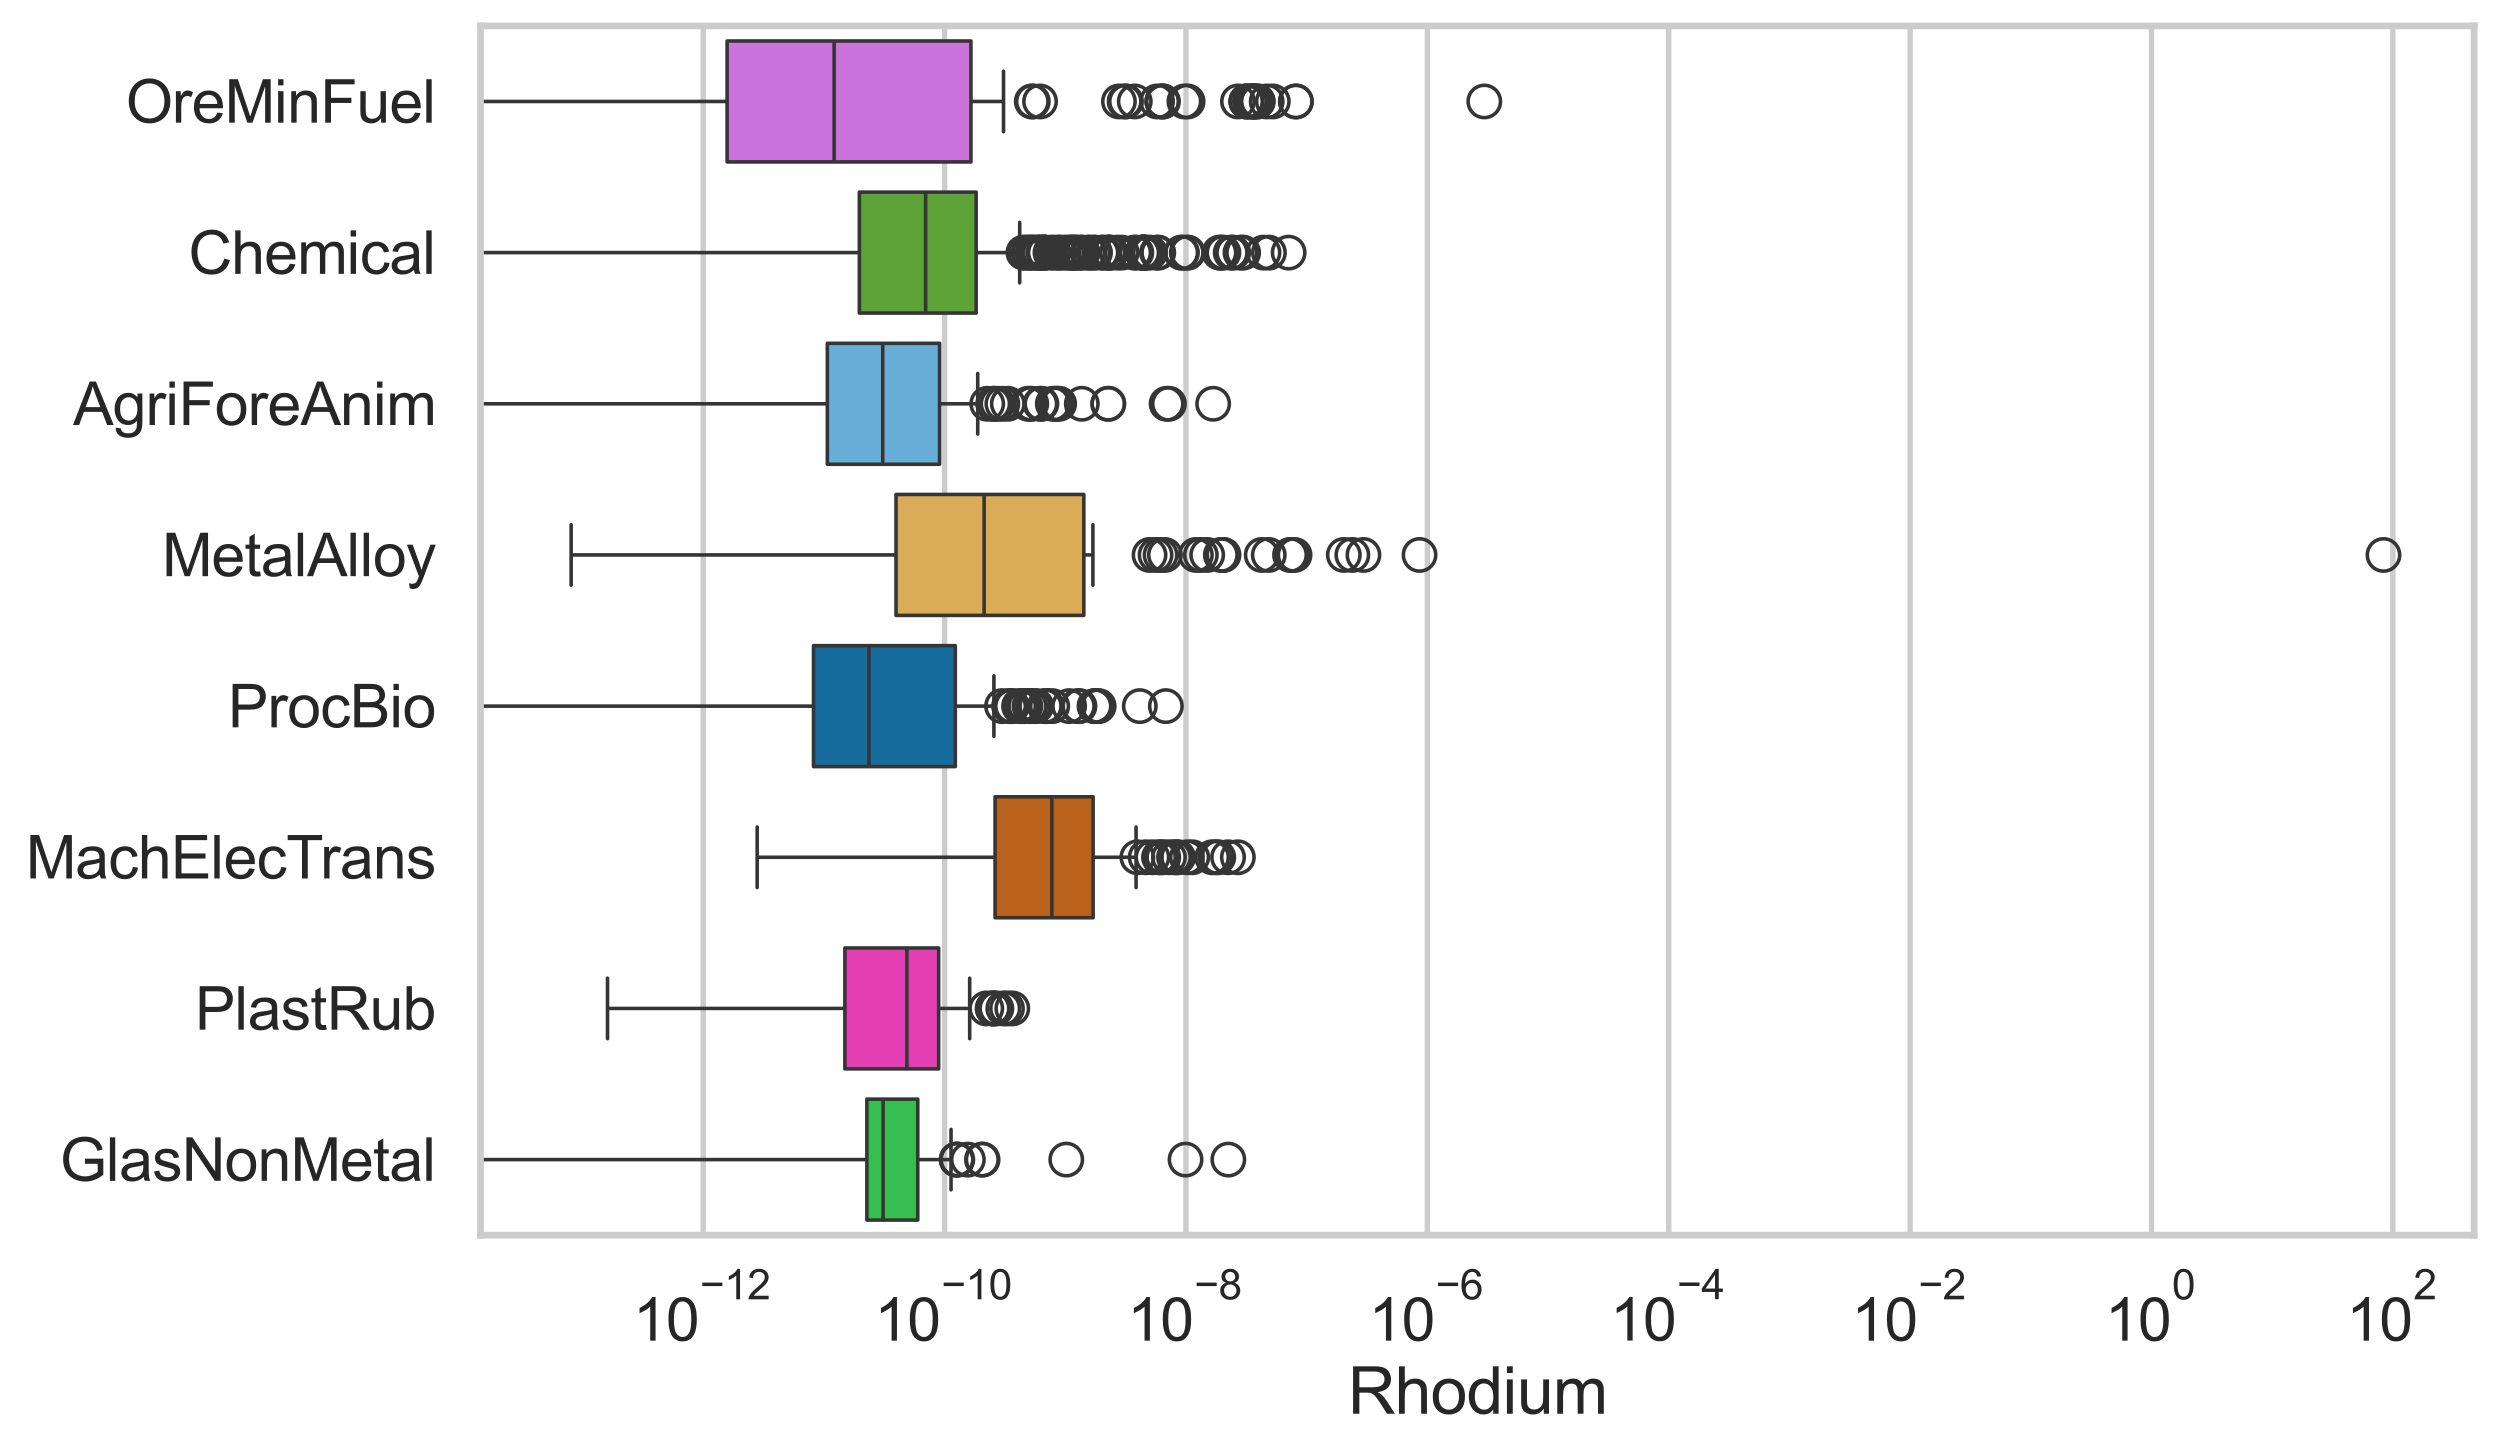 <?xml version="1.0" encoding="utf-8" standalone="no"?>
<!DOCTYPE svg PUBLIC "-//W3C//DTD SVG 1.1//EN"
  "http://www.w3.org/Graphics/SVG/1.1/DTD/svg11.dtd">
<svg xmlns:xlink="http://www.w3.org/1999/xlink" width="695.577pt" height="404.121pt" viewBox="0 0 695.577 404.121" xmlns="http://www.w3.org/2000/svg" version="1.1">
 <defs>
  <style type="text/css">*{stroke-linejoin: round; stroke-linecap: butt}</style>
 </defs>
 <g id="figure_1">
  <g id="patch_1">
   <path d="M 0 404.121 
L 695.577 404.121 
L 695.577 0 
L 0 0 
z
" style="fill: #ffffff"/>
  </g>
  <g id="axes_1">
   <g id="patch_2">
    <path d="M 133.697 343.665 
L 688.377 343.665 
L 688.377 7.2 
L 133.697 7.2 
z
" style="fill: #ffffff"/>
   </g>
   <g id="matplotlib.axis_1">
    <g id="xtick_1">
     <g id="line2d_1">
      <path d="M 195.654 343.665 
L 195.654 7.2 
" clip-path="url(#p6d99dbeecf)" style="fill: none; stroke: #cccccc; stroke-width: 1.5; stroke-linecap: round"/>
     </g>
     <g id="text_1">
      <!-- $\mathdefault{10^{-12}}$ -->
      <g style="fill: #262626" transform="translate(176.102 373.18) scale(0.165 -0.165)">
       <defs>
        <path id="ArialMT-31" d="M 2384 0 
L 1822 0 
L 1822 3584 
Q 1619 3391 1289 3197 
Q 959 3003 697 2906 
L 697 3450 
Q 1169 3672 1522 3987 
Q 1875 4303 2022 4600 
L 2384 4600 
L 2384 0 
z
" transform="scale(0.016)"/>
        <path id="ArialMT-30" d="M 266 2259 
Q 266 3072 433 3567 
Q 600 4063 929 4331 
Q 1259 4600 1759 4600 
Q 2128 4600 2406 4451 
Q 2684 4303 2865 4023 
Q 3047 3744 3150 3342 
Q 3253 2941 3253 2259 
Q 3253 1453 3087 958 
Q 2922 463 2592 192 
Q 2263 -78 1759 -78 
Q 1097 -78 719 397 
Q 266 969 266 2259 
z
M 844 2259 
Q 844 1131 1108 757 
Q 1372 384 1759 384 
Q 2147 384 2411 759 
Q 2675 1134 2675 2259 
Q 2675 3391 2411 3762 
Q 2147 4134 1753 4134 
Q 1366 4134 1134 3806 
Q 844 3388 844 2259 
z
" transform="scale(0.016)"/>
        <path id="ArialMT-2212" d="M 3381 1997 
L 356 1997 
L 356 2522 
L 3381 2522 
L 3381 1997 
z
" transform="scale(0.016)"/>
        <path id="ArialMT-32" d="M 3222 541 
L 3222 0 
L 194 0 
Q 188 203 259 391 
Q 375 700 629 1000 
Q 884 1300 1366 1694 
Q 2113 2306 2375 2664 
Q 2638 3022 2638 3341 
Q 2638 3675 2398 3904 
Q 2159 4134 1775 4134 
Q 1369 4134 1125 3890 
Q 881 3647 878 3216 
L 300 3275 
Q 359 3922 746 4261 
Q 1134 4600 1788 4600 
Q 2447 4600 2831 4234 
Q 3216 3869 3216 3328 
Q 3216 3053 3103 2787 
Q 2991 2522 2730 2228 
Q 2469 1934 1863 1422 
Q 1356 997 1212 845 
Q 1069 694 975 541 
L 3222 541 
z
" transform="scale(0.016)"/>
       </defs>
       <use xlink:href="#ArialMT-31" transform="translate(0 0.994)"/>
       <use xlink:href="#ArialMT-30" transform="translate(55.615 0.994)"/>
       <use xlink:href="#ArialMT-2212" transform="translate(112.973 70.688) scale(0.7)"/>
       <use xlink:href="#ArialMT-31" transform="translate(153.852 70.688) scale(0.7)"/>
       <use xlink:href="#ArialMT-32" transform="translate(192.782 70.688) scale(0.7)"/>
      </g>
     </g>
    </g>
    <g id="xtick_2">
     <g id="line2d_2">
      <path d="M 262.815 343.665 
L 262.815 7.2 
" clip-path="url(#p6d99dbeecf)" style="fill: none; stroke: #cccccc; stroke-width: 1.5; stroke-linecap: round"/>
     </g>
     <g id="text_2">
      <!-- $\mathdefault{10^{-10}}$ -->
      <g style="fill: #262626" transform="translate(243.262 373.18) scale(0.165 -0.165)">
       <use xlink:href="#ArialMT-31" transform="translate(0 0.994)"/>
       <use xlink:href="#ArialMT-30" transform="translate(55.615 0.994)"/>
       <use xlink:href="#ArialMT-2212" transform="translate(112.973 70.688) scale(0.7)"/>
       <use xlink:href="#ArialMT-31" transform="translate(153.852 70.688) scale(0.7)"/>
       <use xlink:href="#ArialMT-30" transform="translate(192.782 70.688) scale(0.7)"/>
      </g>
     </g>
    </g>
    <g id="xtick_3">
     <g id="line2d_3">
      <path d="M 329.975 343.665 
L 329.975 7.2 
" clip-path="url(#p6d99dbeecf)" style="fill: none; stroke: #cccccc; stroke-width: 1.5; stroke-linecap: round"/>
     </g>
     <g id="text_3">
      <!-- $\mathdefault{10^{-8}}$ -->
      <g style="fill: #262626" transform="translate(313.64 373.18) scale(0.165 -0.165)">
       <defs>
        <path id="ArialMT-38" d="M 1131 2484 
Q 781 2613 612 2850 
Q 444 3088 444 3419 
Q 444 3919 803 4259 
Q 1163 4600 1759 4600 
Q 2359 4600 2725 4251 
Q 3091 3903 3091 3403 
Q 3091 3084 2923 2848 
Q 2756 2613 2416 2484 
Q 2838 2347 3058 2040 
Q 3278 1734 3278 1309 
Q 3278 722 2862 322 
Q 2447 -78 1769 -78 
Q 1091 -78 675 323 
Q 259 725 259 1325 
Q 259 1772 486 2073 
Q 713 2375 1131 2484 
z
M 1019 3438 
Q 1019 3113 1228 2906 
Q 1438 2700 1772 2700 
Q 2097 2700 2305 2904 
Q 2513 3109 2513 3406 
Q 2513 3716 2298 3927 
Q 2084 4138 1766 4138 
Q 1444 4138 1231 3931 
Q 1019 3725 1019 3438 
z
M 838 1322 
Q 838 1081 952 856 
Q 1066 631 1291 507 
Q 1516 384 1775 384 
Q 2178 384 2440 643 
Q 2703 903 2703 1303 
Q 2703 1709 2433 1975 
Q 2163 2241 1756 2241 
Q 1359 2241 1098 1978 
Q 838 1716 838 1322 
z
" transform="scale(0.016)"/>
       </defs>
       <use xlink:href="#ArialMT-31" transform="translate(0 0.994)"/>
       <use xlink:href="#ArialMT-30" transform="translate(55.615 0.994)"/>
       <use xlink:href="#ArialMT-2212" transform="translate(112.973 70.688) scale(0.7)"/>
       <use xlink:href="#ArialMT-38" transform="translate(153.852 70.688) scale(0.7)"/>
      </g>
     </g>
    </g>
    <g id="xtick_4">
     <g id="line2d_4">
      <path d="M 397.136 343.665 
L 397.136 7.2 
" clip-path="url(#p6d99dbeecf)" style="fill: none; stroke: #cccccc; stroke-width: 1.5; stroke-linecap: round"/>
     </g>
     <g id="text_4">
      <!-- $\mathdefault{10^{-6}}$ -->
      <g style="fill: #262626" transform="translate(380.801 373.18) scale(0.165 -0.165)">
       <defs>
        <path id="ArialMT-36" d="M 3184 3459 
L 2625 3416 
Q 2550 3747 2413 3897 
Q 2184 4138 1850 4138 
Q 1581 4138 1378 3988 
Q 1113 3794 959 3422 
Q 806 3050 800 2363 
Q 1003 2672 1297 2822 
Q 1591 2972 1913 2972 
Q 2475 2972 2870 2558 
Q 3266 2144 3266 1488 
Q 3266 1056 3080 686 
Q 2894 316 2569 119 
Q 2244 -78 1831 -78 
Q 1128 -78 684 439 
Q 241 956 241 2144 
Q 241 3472 731 4075 
Q 1159 4600 1884 4600 
Q 2425 4600 2770 4297 
Q 3116 3994 3184 3459 
z
M 888 1484 
Q 888 1194 1011 928 
Q 1134 663 1356 523 
Q 1578 384 1822 384 
Q 2178 384 2434 671 
Q 2691 959 2691 1453 
Q 2691 1928 2437 2201 
Q 2184 2475 1800 2475 
Q 1419 2475 1153 2201 
Q 888 1928 888 1484 
z
" transform="scale(0.016)"/>
       </defs>
       <use xlink:href="#ArialMT-31" transform="translate(0 0.994)"/>
       <use xlink:href="#ArialMT-30" transform="translate(55.615 0.994)"/>
       <use xlink:href="#ArialMT-2212" transform="translate(112.973 70.688) scale(0.7)"/>
       <use xlink:href="#ArialMT-36" transform="translate(153.852 70.688) scale(0.7)"/>
      </g>
     </g>
    </g>
    <g id="xtick_5">
     <g id="line2d_5">
      <path d="M 464.296 343.665 
L 464.296 7.2 
" clip-path="url(#p6d99dbeecf)" style="fill: none; stroke: #cccccc; stroke-width: 1.5; stroke-linecap: round"/>
     </g>
     <g id="text_5">
      <!-- $\mathdefault{10^{-4}}$ -->
      <g style="fill: #262626" transform="translate(447.961 373.015) scale(0.165 -0.165)">
       <defs>
        <path id="ArialMT-34" d="M 2069 0 
L 2069 1097 
L 81 1097 
L 81 1613 
L 2172 4581 
L 2631 4581 
L 2631 1613 
L 3250 1613 
L 3250 1097 
L 2631 1097 
L 2631 0 
L 2069 0 
z
M 2069 1613 
L 2069 3678 
L 634 1613 
L 2069 1613 
z
" transform="scale(0.016)"/>
       </defs>
       <use xlink:href="#ArialMT-31" transform="translate(0 0.202)"/>
       <use xlink:href="#ArialMT-30" transform="translate(55.615 0.202)"/>
       <use xlink:href="#ArialMT-2212" transform="translate(112.973 69.895) scale(0.7)"/>
       <use xlink:href="#ArialMT-34" transform="translate(153.852 69.895) scale(0.7)"/>
      </g>
     </g>
    </g>
    <g id="xtick_6">
     <g id="line2d_6">
      <path d="M 531.457 343.665 
L 531.457 7.2 
" clip-path="url(#p6d99dbeecf)" style="fill: none; stroke: #cccccc; stroke-width: 1.5; stroke-linecap: round"/>
     </g>
     <g id="text_6">
      <!-- $\mathdefault{10^{-2}}$ -->
      <g style="fill: #262626" transform="translate(515.122 373.18) scale(0.165 -0.165)">
       <use xlink:href="#ArialMT-31" transform="translate(0 0.994)"/>
       <use xlink:href="#ArialMT-30" transform="translate(55.615 0.994)"/>
       <use xlink:href="#ArialMT-2212" transform="translate(112.973 70.688) scale(0.7)"/>
       <use xlink:href="#ArialMT-32" transform="translate(153.852 70.688) scale(0.7)"/>
      </g>
     </g>
    </g>
    <g id="xtick_7">
     <g id="line2d_7">
      <path d="M 598.618 343.665 
L 598.618 7.2 
" clip-path="url(#p6d99dbeecf)" style="fill: none; stroke: #cccccc; stroke-width: 1.5; stroke-linecap: round"/>
     </g>
     <g id="text_7">
      <!-- $\mathdefault{10^{0}}$ -->
      <g style="fill: #262626" transform="translate(585.665 373.18) scale(0.165 -0.165)">
       <use xlink:href="#ArialMT-31" transform="translate(0 0.994)"/>
       <use xlink:href="#ArialMT-30" transform="translate(55.615 0.994)"/>
       <use xlink:href="#ArialMT-30" transform="translate(112.973 70.688) scale(0.7)"/>
      </g>
     </g>
    </g>
    <g id="xtick_8">
     <g id="line2d_8">
      <path d="M 665.778 343.665 
L 665.778 7.2 
" clip-path="url(#p6d99dbeecf)" style="fill: none; stroke: #cccccc; stroke-width: 1.5; stroke-linecap: round"/>
     </g>
     <g id="text_8">
      <!-- $\mathdefault{10^{2}}$ -->
      <g style="fill: #262626" transform="translate(652.826 373.18) scale(0.165 -0.165)">
       <use xlink:href="#ArialMT-31" transform="translate(0 0.994)"/>
       <use xlink:href="#ArialMT-30" transform="translate(55.615 0.994)"/>
       <use xlink:href="#ArialMT-32" transform="translate(112.973 70.688) scale(0.7)"/>
      </g>
     </g>
    </g>
    <g id="text_9">
     <!-- Rhodium -->
     <g style="fill: #262626" transform="translate(375.021 393.344) scale(0.18 -0.18)">
      <defs>
       <path id="ArialMT-52" d="M 503 0 
L 503 4581 
L 2534 4581 
Q 3147 4581 3465 4457 
Q 3784 4334 3975 4021 
Q 4166 3709 4166 3331 
Q 4166 2844 3850 2509 
Q 3534 2175 2875 2084 
Q 3116 1969 3241 1856 
Q 3506 1613 3744 1247 
L 4541 0 
L 3778 0 
L 3172 953 
Q 2906 1366 2734 1584 
Q 2563 1803 2427 1890 
Q 2291 1978 2150 2013 
Q 2047 2034 1813 2034 
L 1109 2034 
L 1109 0 
L 503 0 
z
M 1109 2559 
L 2413 2559 
Q 2828 2559 3062 2645 
Q 3297 2731 3419 2920 
Q 3541 3109 3541 3331 
Q 3541 3656 3305 3865 
Q 3069 4075 2559 4075 
L 1109 4075 
L 1109 2559 
z
" transform="scale(0.016)"/>
       <path id="ArialMT-68" d="M 422 0 
L 422 4581 
L 984 4581 
L 984 2938 
Q 1378 3394 1978 3394 
Q 2347 3394 2619 3248 
Q 2891 3103 3008 2847 
Q 3125 2591 3125 2103 
L 3125 0 
L 2563 0 
L 2563 2103 
Q 2563 2525 2380 2717 
Q 2197 2909 1863 2909 
Q 1613 2909 1392 2779 
Q 1172 2650 1078 2428 
Q 984 2206 984 1816 
L 984 0 
L 422 0 
z
" transform="scale(0.016)"/>
       <path id="ArialMT-6f" d="M 213 1659 
Q 213 2581 725 3025 
Q 1153 3394 1769 3394 
Q 2453 3394 2887 2945 
Q 3322 2497 3322 1706 
Q 3322 1066 3130 698 
Q 2938 331 2570 128 
Q 2203 -75 1769 -75 
Q 1072 -75 642 372 
Q 213 819 213 1659 
z
M 791 1659 
Q 791 1022 1069 705 
Q 1347 388 1769 388 
Q 2188 388 2466 706 
Q 2744 1025 2744 1678 
Q 2744 2294 2464 2611 
Q 2184 2928 1769 2928 
Q 1347 2928 1069 2612 
Q 791 2297 791 1659 
z
" transform="scale(0.016)"/>
       <path id="ArialMT-64" d="M 2575 0 
L 2575 419 
Q 2259 -75 1647 -75 
Q 1250 -75 917 144 
Q 584 363 401 755 
Q 219 1147 219 1656 
Q 219 2153 384 2558 
Q 550 2963 881 3178 
Q 1213 3394 1622 3394 
Q 1922 3394 2156 3267 
Q 2391 3141 2538 2938 
L 2538 4581 
L 3097 4581 
L 3097 0 
L 2575 0 
z
M 797 1656 
Q 797 1019 1065 703 
Q 1334 388 1700 388 
Q 2069 388 2326 689 
Q 2584 991 2584 1609 
Q 2584 2291 2321 2609 
Q 2059 2928 1675 2928 
Q 1300 2928 1048 2622 
Q 797 2316 797 1656 
z
" transform="scale(0.016)"/>
       <path id="ArialMT-69" d="M 425 3934 
L 425 4581 
L 988 4581 
L 988 3934 
L 425 3934 
z
M 425 0 
L 425 3319 
L 988 3319 
L 988 0 
L 425 0 
z
" transform="scale(0.016)"/>
       <path id="ArialMT-75" d="M 2597 0 
L 2597 488 
Q 2209 -75 1544 -75 
Q 1250 -75 995 37 
Q 741 150 617 320 
Q 494 491 444 738 
Q 409 903 409 1263 
L 409 3319 
L 972 3319 
L 972 1478 
Q 972 1038 1006 884 
Q 1059 663 1231 536 
Q 1403 409 1656 409 
Q 1909 409 2131 539 
Q 2353 669 2445 892 
Q 2538 1116 2538 1541 
L 2538 3319 
L 3100 3319 
L 3100 0 
L 2597 0 
z
" transform="scale(0.016)"/>
       <path id="ArialMT-6d" d="M 422 0 
L 422 3319 
L 925 3319 
L 925 2853 
Q 1081 3097 1340 3245 
Q 1600 3394 1931 3394 
Q 2300 3394 2536 3241 
Q 2772 3088 2869 2813 
Q 3263 3394 3894 3394 
Q 4388 3394 4653 3120 
Q 4919 2847 4919 2278 
L 4919 0 
L 4359 0 
L 4359 2091 
Q 4359 2428 4304 2576 
Q 4250 2725 4106 2815 
Q 3963 2906 3769 2906 
Q 3419 2906 3187 2673 
Q 2956 2441 2956 1928 
L 2956 0 
L 2394 0 
L 2394 2156 
Q 2394 2531 2256 2718 
Q 2119 2906 1806 2906 
Q 1569 2906 1367 2781 
Q 1166 2656 1075 2415 
Q 984 2175 984 1722 
L 984 0 
L 422 0 
z
" transform="scale(0.016)"/>
      </defs>
      <use xlink:href="#ArialMT-52"/>
      <use xlink:href="#ArialMT-68" transform="translate(72.217 0)"/>
      <use xlink:href="#ArialMT-6f" transform="translate(127.832 0)"/>
      <use xlink:href="#ArialMT-64" transform="translate(183.447 0)"/>
      <use xlink:href="#ArialMT-69" transform="translate(239.062 0)"/>
      <use xlink:href="#ArialMT-75" transform="translate(261.279 0)"/>
      <use xlink:href="#ArialMT-6d" transform="translate(316.895 0)"/>
     </g>
    </g>
   </g>
   <g id="matplotlib.axis_2">
    <g id="ytick_1">
     <g id="text_10">
      <!-- OreMinFuel -->
      <g style="fill: #262626" transform="translate(35.013 34.134) scale(0.165 -0.165)">
       <defs>
        <path id="ArialMT-4f" d="M 309 2231 
Q 309 3372 921 4017 
Q 1534 4663 2503 4663 
Q 3138 4663 3647 4359 
Q 4156 4056 4423 3514 
Q 4691 2972 4691 2284 
Q 4691 1588 4409 1038 
Q 4128 488 3612 205 
Q 3097 -78 2500 -78 
Q 1853 -78 1343 234 
Q 834 547 571 1087 
Q 309 1628 309 2231 
z
M 934 2222 
Q 934 1394 1379 917 
Q 1825 441 2497 441 
Q 3181 441 3623 922 
Q 4066 1403 4066 2288 
Q 4066 2847 3877 3264 
Q 3688 3681 3323 3911 
Q 2959 4141 2506 4141 
Q 1863 4141 1398 3698 
Q 934 3256 934 2222 
z
" transform="scale(0.016)"/>
        <path id="ArialMT-72" d="M 416 0 
L 416 3319 
L 922 3319 
L 922 2816 
Q 1116 3169 1280 3281 
Q 1444 3394 1641 3394 
Q 1925 3394 2219 3213 
L 2025 2691 
Q 1819 2813 1613 2813 
Q 1428 2813 1281 2702 
Q 1134 2591 1072 2394 
Q 978 2094 978 1738 
L 978 0 
L 416 0 
z
" transform="scale(0.016)"/>
        <path id="ArialMT-65" d="M 2694 1069 
L 3275 997 
Q 3138 488 2766 206 
Q 2394 -75 1816 -75 
Q 1088 -75 661 373 
Q 234 822 234 1631 
Q 234 2469 665 2931 
Q 1097 3394 1784 3394 
Q 2450 3394 2872 2941 
Q 3294 2488 3294 1666 
Q 3294 1616 3291 1516 
L 816 1516 
Q 847 969 1125 678 
Q 1403 388 1819 388 
Q 2128 388 2347 550 
Q 2566 713 2694 1069 
z
M 847 1978 
L 2700 1978 
Q 2663 2397 2488 2606 
Q 2219 2931 1791 2931 
Q 1403 2931 1139 2672 
Q 875 2413 847 1978 
z
" transform="scale(0.016)"/>
        <path id="ArialMT-4d" d="M 475 0 
L 475 4581 
L 1388 4581 
L 2472 1338 
Q 2622 884 2691 659 
Q 2769 909 2934 1394 
L 4031 4581 
L 4847 4581 
L 4847 0 
L 4263 0 
L 4263 3834 
L 2931 0 
L 2384 0 
L 1059 3900 
L 1059 0 
L 475 0 
z
" transform="scale(0.016)"/>
        <path id="ArialMT-6e" d="M 422 0 
L 422 3319 
L 928 3319 
L 928 2847 
Q 1294 3394 1984 3394 
Q 2284 3394 2536 3286 
Q 2788 3178 2913 3003 
Q 3038 2828 3088 2588 
Q 3119 2431 3119 2041 
L 3119 0 
L 2556 0 
L 2556 2019 
Q 2556 2363 2490 2533 
Q 2425 2703 2258 2804 
Q 2091 2906 1866 2906 
Q 1506 2906 1245 2678 
Q 984 2450 984 1813 
L 984 0 
L 422 0 
z
" transform="scale(0.016)"/>
        <path id="ArialMT-46" d="M 525 0 
L 525 4581 
L 3616 4581 
L 3616 4041 
L 1131 4041 
L 1131 2622 
L 3281 2622 
L 3281 2081 
L 1131 2081 
L 1131 0 
L 525 0 
z
" transform="scale(0.016)"/>
        <path id="ArialMT-6c" d="M 409 0 
L 409 4581 
L 972 4581 
L 972 0 
L 409 0 
z
" transform="scale(0.016)"/>
       </defs>
       <use xlink:href="#ArialMT-4f"/>
       <use xlink:href="#ArialMT-72" transform="translate(77.783 0)"/>
       <use xlink:href="#ArialMT-65" transform="translate(111.084 0)"/>
       <use xlink:href="#ArialMT-4d" transform="translate(166.699 0)"/>
       <use xlink:href="#ArialMT-69" transform="translate(250 0)"/>
       <use xlink:href="#ArialMT-6e" transform="translate(272.217 0)"/>
       <use xlink:href="#ArialMT-46" transform="translate(327.832 0)"/>
       <use xlink:href="#ArialMT-75" transform="translate(388.916 0)"/>
       <use xlink:href="#ArialMT-65" transform="translate(444.531 0)"/>
       <use xlink:href="#ArialMT-6c" transform="translate(500.146 0)"/>
      </g>
     </g>
    </g>
    <g id="ytick_2">
     <g id="text_11">
      <!-- Chemical -->
      <g style="fill: #262626" transform="translate(52.428 76.192) scale(0.165 -0.165)">
       <defs>
        <path id="ArialMT-43" d="M 3763 1606 
L 4369 1453 
Q 4178 706 3683 314 
Q 3188 -78 2472 -78 
Q 1731 -78 1267 223 
Q 803 525 561 1097 
Q 319 1669 319 2325 
Q 319 3041 592 3573 
Q 866 4106 1370 4382 
Q 1875 4659 2481 4659 
Q 3169 4659 3637 4309 
Q 4106 3959 4291 3325 
L 3694 3184 
Q 3534 3684 3231 3912 
Q 2928 4141 2469 4141 
Q 1941 4141 1586 3887 
Q 1231 3634 1087 3207 
Q 944 2781 944 2328 
Q 944 1744 1114 1308 
Q 1284 872 1643 656 
Q 2003 441 2422 441 
Q 2931 441 3284 734 
Q 3638 1028 3763 1606 
z
" transform="scale(0.016)"/>
        <path id="ArialMT-63" d="M 2588 1216 
L 3141 1144 
Q 3050 572 2676 248 
Q 2303 -75 1759 -75 
Q 1078 -75 664 370 
Q 250 816 250 1647 
Q 250 2184 428 2587 
Q 606 2991 970 3192 
Q 1334 3394 1763 3394 
Q 2303 3394 2647 3120 
Q 2991 2847 3088 2344 
L 2541 2259 
Q 2463 2594 2264 2762 
Q 2066 2931 1784 2931 
Q 1359 2931 1093 2626 
Q 828 2322 828 1663 
Q 828 994 1084 691 
Q 1341 388 1753 388 
Q 2084 388 2306 591 
Q 2528 794 2588 1216 
z
" transform="scale(0.016)"/>
        <path id="ArialMT-61" d="M 2588 409 
Q 2275 144 1986 34 
Q 1697 -75 1366 -75 
Q 819 -75 525 192 
Q 231 459 231 875 
Q 231 1119 342 1320 
Q 453 1522 633 1644 
Q 813 1766 1038 1828 
Q 1203 1872 1538 1913 
Q 2219 1994 2541 2106 
Q 2544 2222 2544 2253 
Q 2544 2597 2384 2738 
Q 2169 2928 1744 2928 
Q 1347 2928 1158 2789 
Q 969 2650 878 2297 
L 328 2372 
Q 403 2725 575 2942 
Q 747 3159 1072 3276 
Q 1397 3394 1825 3394 
Q 2250 3394 2515 3294 
Q 2781 3194 2906 3042 
Q 3031 2891 3081 2659 
Q 3109 2516 3109 2141 
L 3109 1391 
Q 3109 606 3145 398 
Q 3181 191 3288 0 
L 2700 0 
Q 2613 175 2588 409 
z
M 2541 1666 
Q 2234 1541 1622 1453 
Q 1275 1403 1131 1340 
Q 988 1278 909 1158 
Q 831 1038 831 891 
Q 831 666 1001 516 
Q 1172 366 1500 366 
Q 1825 366 2078 508 
Q 2331 650 2450 897 
Q 2541 1088 2541 1459 
L 2541 1666 
z
" transform="scale(0.016)"/>
       </defs>
       <use xlink:href="#ArialMT-43"/>
       <use xlink:href="#ArialMT-68" transform="translate(72.217 0)"/>
       <use xlink:href="#ArialMT-65" transform="translate(127.832 0)"/>
       <use xlink:href="#ArialMT-6d" transform="translate(183.447 0)"/>
       <use xlink:href="#ArialMT-69" transform="translate(266.748 0)"/>
       <use xlink:href="#ArialMT-63" transform="translate(288.965 0)"/>
       <use xlink:href="#ArialMT-61" transform="translate(338.965 0)"/>
       <use xlink:href="#ArialMT-6c" transform="translate(394.58 0)"/>
      </g>
     </g>
    </g>
    <g id="ytick_3">
     <g id="text_12">
      <!-- AgriForeAnim -->
      <g style="fill: #262626" transform="translate(20.341 118.25) scale(0.165 -0.165)">
       <defs>
        <path id="ArialMT-41" d="M -9 0 
L 1750 4581 
L 2403 4581 
L 4278 0 
L 3588 0 
L 3053 1388 
L 1138 1388 
L 634 0 
L -9 0 
z
M 1313 1881 
L 2866 1881 
L 2388 3150 
Q 2169 3728 2063 4100 
Q 1975 3659 1816 3225 
L 1313 1881 
z
" transform="scale(0.016)"/>
        <path id="ArialMT-67" d="M 319 -275 
L 866 -356 
Q 900 -609 1056 -725 
Q 1266 -881 1628 -881 
Q 2019 -881 2231 -725 
Q 2444 -569 2519 -288 
Q 2563 -116 2559 434 
Q 2191 0 1641 0 
Q 956 0 581 494 
Q 206 988 206 1678 
Q 206 2153 378 2554 
Q 550 2956 876 3175 
Q 1203 3394 1644 3394 
Q 2231 3394 2613 2919 
L 2613 3319 
L 3131 3319 
L 3131 450 
Q 3131 -325 2973 -648 
Q 2816 -972 2473 -1159 
Q 2131 -1347 1631 -1347 
Q 1038 -1347 672 -1080 
Q 306 -813 319 -275 
z
M 784 1719 
Q 784 1066 1043 766 
Q 1303 466 1694 466 
Q 2081 466 2343 764 
Q 2606 1063 2606 1700 
Q 2606 2309 2336 2618 
Q 2066 2928 1684 2928 
Q 1309 2928 1046 2623 
Q 784 2319 784 1719 
z
" transform="scale(0.016)"/>
       </defs>
       <use xlink:href="#ArialMT-41"/>
       <use xlink:href="#ArialMT-67" transform="translate(66.699 0)"/>
       <use xlink:href="#ArialMT-72" transform="translate(122.314 0)"/>
       <use xlink:href="#ArialMT-69" transform="translate(155.615 0)"/>
       <use xlink:href="#ArialMT-46" transform="translate(177.832 0)"/>
       <use xlink:href="#ArialMT-6f" transform="translate(238.916 0)"/>
       <use xlink:href="#ArialMT-72" transform="translate(294.531 0)"/>
       <use xlink:href="#ArialMT-65" transform="translate(327.832 0)"/>
       <use xlink:href="#ArialMT-41" transform="translate(383.447 0)"/>
       <use xlink:href="#ArialMT-6e" transform="translate(450.146 0)"/>
       <use xlink:href="#ArialMT-69" transform="translate(505.762 0)"/>
       <use xlink:href="#ArialMT-6d" transform="translate(527.979 0)"/>
      </g>
     </g>
    </g>
    <g id="ytick_4">
     <g id="text_13">
      <!-- MetalAlloy -->
      <g style="fill: #262626" transform="translate(45.088 160.308) scale(0.165 -0.165)">
       <defs>
        <path id="ArialMT-74" d="M 1650 503 
L 1731 6 
Q 1494 -44 1306 -44 
Q 1000 -44 831 53 
Q 663 150 594 308 
Q 525 466 525 972 
L 525 2881 
L 113 2881 
L 113 3319 
L 525 3319 
L 525 4141 
L 1084 4478 
L 1084 3319 
L 1650 3319 
L 1650 2881 
L 1084 2881 
L 1084 941 
Q 1084 700 1114 631 
Q 1144 563 1211 522 
Q 1278 481 1403 481 
Q 1497 481 1650 503 
z
" transform="scale(0.016)"/>
        <path id="ArialMT-79" d="M 397 -1278 
L 334 -750 
Q 519 -800 656 -800 
Q 844 -800 956 -737 
Q 1069 -675 1141 -563 
Q 1194 -478 1313 -144 
Q 1328 -97 1363 -6 
L 103 3319 
L 709 3319 
L 1400 1397 
Q 1534 1031 1641 628 
Q 1738 1016 1872 1384 
L 2581 3319 
L 3144 3319 
L 1881 -56 
Q 1678 -603 1566 -809 
Q 1416 -1088 1222 -1217 
Q 1028 -1347 759 -1347 
Q 597 -1347 397 -1278 
z
" transform="scale(0.016)"/>
       </defs>
       <use xlink:href="#ArialMT-4d"/>
       <use xlink:href="#ArialMT-65" transform="translate(83.301 0)"/>
       <use xlink:href="#ArialMT-74" transform="translate(138.916 0)"/>
       <use xlink:href="#ArialMT-61" transform="translate(166.699 0)"/>
       <use xlink:href="#ArialMT-6c" transform="translate(222.314 0)"/>
       <use xlink:href="#ArialMT-41" transform="translate(244.531 0)"/>
       <use xlink:href="#ArialMT-6c" transform="translate(311.23 0)"/>
       <use xlink:href="#ArialMT-6c" transform="translate(333.447 0)"/>
       <use xlink:href="#ArialMT-6f" transform="translate(355.664 0)"/>
       <use xlink:href="#ArialMT-79" transform="translate(411.279 0)"/>
      </g>
     </g>
    </g>
    <g id="ytick_5">
     <g id="text_14">
      <!-- ProcBio -->
      <g style="fill: #262626" transform="translate(63.424 202.366) scale(0.165 -0.165)">
       <defs>
        <path id="ArialMT-50" d="M 494 0 
L 494 4581 
L 2222 4581 
Q 2678 4581 2919 4538 
Q 3256 4481 3484 4323 
Q 3713 4166 3852 3881 
Q 3991 3597 3991 3256 
Q 3991 2672 3619 2267 
Q 3247 1863 2275 1863 
L 1100 1863 
L 1100 0 
L 494 0 
z
M 1100 2403 
L 2284 2403 
Q 2872 2403 3119 2622 
Q 3366 2841 3366 3238 
Q 3366 3525 3220 3729 
Q 3075 3934 2838 4000 
Q 2684 4041 2272 4041 
L 1100 4041 
L 1100 2403 
z
" transform="scale(0.016)"/>
        <path id="ArialMT-42" d="M 469 0 
L 469 4581 
L 2188 4581 
Q 2713 4581 3030 4442 
Q 3347 4303 3526 4014 
Q 3706 3725 3706 3409 
Q 3706 3116 3547 2856 
Q 3388 2597 3066 2438 
Q 3481 2316 3704 2022 
Q 3928 1728 3928 1328 
Q 3928 1006 3792 729 
Q 3656 453 3456 303 
Q 3256 153 2954 76 
Q 2653 0 2216 0 
L 469 0 
z
M 1075 2656 
L 2066 2656 
Q 2469 2656 2644 2709 
Q 2875 2778 2992 2937 
Q 3109 3097 3109 3338 
Q 3109 3566 3000 3739 
Q 2891 3913 2687 3977 
Q 2484 4041 1991 4041 
L 1075 4041 
L 1075 2656 
z
M 1075 541 
L 2216 541 
Q 2509 541 2628 563 
Q 2838 600 2978 687 
Q 3119 775 3209 942 
Q 3300 1109 3300 1328 
Q 3300 1584 3169 1773 
Q 3038 1963 2805 2039 
Q 2572 2116 2134 2116 
L 1075 2116 
L 1075 541 
z
" transform="scale(0.016)"/>
       </defs>
       <use xlink:href="#ArialMT-50"/>
       <use xlink:href="#ArialMT-72" transform="translate(66.699 0)"/>
       <use xlink:href="#ArialMT-6f" transform="translate(100 0)"/>
       <use xlink:href="#ArialMT-63" transform="translate(155.615 0)"/>
       <use xlink:href="#ArialMT-42" transform="translate(205.615 0)"/>
       <use xlink:href="#ArialMT-69" transform="translate(272.314 0)"/>
       <use xlink:href="#ArialMT-6f" transform="translate(294.531 0)"/>
      </g>
     </g>
    </g>
    <g id="ytick_6">
     <g id="text_15">
      <!-- MachElecTrans -->
      <g style="fill: #262626" transform="translate(7.2 244.425) scale(0.165 -0.165)">
       <defs>
        <path id="ArialMT-45" d="M 506 0 
L 506 4581 
L 3819 4581 
L 3819 4041 
L 1113 4041 
L 1113 2638 
L 3647 2638 
L 3647 2100 
L 1113 2100 
L 1113 541 
L 3925 541 
L 3925 0 
L 506 0 
z
" transform="scale(0.016)"/>
        <path id="ArialMT-54" d="M 1659 0 
L 1659 4041 
L 150 4041 
L 150 4581 
L 3781 4581 
L 3781 4041 
L 2266 4041 
L 2266 0 
L 1659 0 
z
" transform="scale(0.016)"/>
        <path id="ArialMT-73" d="M 197 991 
L 753 1078 
Q 800 744 1014 566 
Q 1228 388 1613 388 
Q 2000 388 2187 545 
Q 2375 703 2375 916 
Q 2375 1106 2209 1216 
Q 2094 1291 1634 1406 
Q 1016 1563 777 1677 
Q 538 1791 414 1992 
Q 291 2194 291 2438 
Q 291 2659 392 2848 
Q 494 3038 669 3163 
Q 800 3259 1026 3326 
Q 1253 3394 1513 3394 
Q 1903 3394 2198 3281 
Q 2494 3169 2634 2976 
Q 2775 2784 2828 2463 
L 2278 2388 
Q 2241 2644 2061 2787 
Q 1881 2931 1553 2931 
Q 1166 2931 1000 2803 
Q 834 2675 834 2503 
Q 834 2394 903 2306 
Q 972 2216 1119 2156 
Q 1203 2125 1616 2013 
Q 2213 1853 2448 1751 
Q 2684 1650 2818 1456 
Q 2953 1263 2953 975 
Q 2953 694 2789 445 
Q 2625 197 2315 61 
Q 2006 -75 1616 -75 
Q 969 -75 630 194 
Q 291 463 197 991 
z
" transform="scale(0.016)"/>
       </defs>
       <use xlink:href="#ArialMT-4d"/>
       <use xlink:href="#ArialMT-61" transform="translate(83.301 0)"/>
       <use xlink:href="#ArialMT-63" transform="translate(138.916 0)"/>
       <use xlink:href="#ArialMT-68" transform="translate(188.916 0)"/>
       <use xlink:href="#ArialMT-45" transform="translate(244.531 0)"/>
       <use xlink:href="#ArialMT-6c" transform="translate(311.23 0)"/>
       <use xlink:href="#ArialMT-65" transform="translate(333.447 0)"/>
       <use xlink:href="#ArialMT-63" transform="translate(389.062 0)"/>
       <use xlink:href="#ArialMT-54" transform="translate(439.062 0)"/>
       <use xlink:href="#ArialMT-72" transform="translate(496.396 0)"/>
       <use xlink:href="#ArialMT-61" transform="translate(529.697 0)"/>
       <use xlink:href="#ArialMT-6e" transform="translate(585.312 0)"/>
       <use xlink:href="#ArialMT-73" transform="translate(640.928 0)"/>
      </g>
     </g>
    </g>
    <g id="ytick_7">
     <g id="text_16">
      <!-- PlastRub -->
      <g style="fill: #262626" transform="translate(54.248 286.483) scale(0.165 -0.165)">
       <defs>
        <path id="ArialMT-62" d="M 941 0 
L 419 0 
L 419 4581 
L 981 4581 
L 981 2947 
Q 1338 3394 1891 3394 
Q 2197 3394 2470 3270 
Q 2744 3147 2920 2923 
Q 3097 2700 3197 2384 
Q 3297 2069 3297 1709 
Q 3297 856 2875 390 
Q 2453 -75 1863 -75 
Q 1275 -75 941 416 
L 941 0 
z
M 934 1684 
Q 934 1088 1097 822 
Q 1363 388 1816 388 
Q 2184 388 2453 708 
Q 2722 1028 2722 1663 
Q 2722 2313 2464 2622 
Q 2206 2931 1841 2931 
Q 1472 2931 1203 2611 
Q 934 2291 934 1684 
z
" transform="scale(0.016)"/>
       </defs>
       <use xlink:href="#ArialMT-50"/>
       <use xlink:href="#ArialMT-6c" transform="translate(66.699 0)"/>
       <use xlink:href="#ArialMT-61" transform="translate(88.916 0)"/>
       <use xlink:href="#ArialMT-73" transform="translate(144.531 0)"/>
       <use xlink:href="#ArialMT-74" transform="translate(194.531 0)"/>
       <use xlink:href="#ArialMT-52" transform="translate(222.314 0)"/>
       <use xlink:href="#ArialMT-75" transform="translate(294.531 0)"/>
       <use xlink:href="#ArialMT-62" transform="translate(350.146 0)"/>
      </g>
     </g>
    </g>
    <g id="ytick_8">
     <g id="text_17">
      <!-- GlasNonMetal -->
      <g style="fill: #262626" transform="translate(16.659 328.541) scale(0.165 -0.165)">
       <defs>
        <path id="ArialMT-47" d="M 2638 1797 
L 2638 2334 
L 4578 2338 
L 4578 638 
Q 4131 281 3656 101 
Q 3181 -78 2681 -78 
Q 2006 -78 1454 211 
Q 903 500 622 1047 
Q 341 1594 341 2269 
Q 341 2938 620 3517 
Q 900 4097 1425 4378 
Q 1950 4659 2634 4659 
Q 3131 4659 3532 4498 
Q 3934 4338 4162 4050 
Q 4391 3763 4509 3300 
L 3963 3150 
Q 3859 3500 3706 3700 
Q 3553 3900 3268 4020 
Q 2984 4141 2638 4141 
Q 2222 4141 1919 4014 
Q 1616 3888 1430 3681 
Q 1244 3475 1141 3228 
Q 966 2803 966 2306 
Q 966 1694 1177 1281 
Q 1388 869 1791 669 
Q 2194 469 2647 469 
Q 3041 469 3416 620 
Q 3791 772 3984 944 
L 3984 1797 
L 2638 1797 
z
" transform="scale(0.016)"/>
        <path id="ArialMT-4e" d="M 488 0 
L 488 4581 
L 1109 4581 
L 3516 984 
L 3516 4581 
L 4097 4581 
L 4097 0 
L 3475 0 
L 1069 3600 
L 1069 0 
L 488 0 
z
" transform="scale(0.016)"/>
       </defs>
       <use xlink:href="#ArialMT-47"/>
       <use xlink:href="#ArialMT-6c" transform="translate(77.783 0)"/>
       <use xlink:href="#ArialMT-61" transform="translate(100 0)"/>
       <use xlink:href="#ArialMT-73" transform="translate(155.615 0)"/>
       <use xlink:href="#ArialMT-4e" transform="translate(205.615 0)"/>
       <use xlink:href="#ArialMT-6f" transform="translate(277.832 0)"/>
       <use xlink:href="#ArialMT-6e" transform="translate(333.447 0)"/>
       <use xlink:href="#ArialMT-4d" transform="translate(389.062 0)"/>
       <use xlink:href="#ArialMT-65" transform="translate(472.363 0)"/>
       <use xlink:href="#ArialMT-74" transform="translate(527.979 0)"/>
       <use xlink:href="#ArialMT-61" transform="translate(555.762 0)"/>
       <use xlink:href="#ArialMT-6c" transform="translate(611.377 0)"/>
      </g>
     </g>
    </g>
   </g>
   <g id="patch_3">
    <path d="M 202.305 11.406 
L 202.305 45.052 
L 270.145 45.052 
L 270.145 11.406 
L 202.305 11.406 
z
" clip-path="url(#p6d99dbeecf)" style="fill: #ca74db; stroke: #353535; stroke-linejoin: miter"/>
   </g>
   <g id="line2d_9">
    <path d="M 202.305 28.229 
L -1 28.229 
" clip-path="url(#p6d99dbeecf)" style="fill: none; stroke: #353535"/>
   </g>
   <g id="line2d_10">
    <path d="M 270.145 28.229 
L 279.206 28.229 
" clip-path="url(#p6d99dbeecf)" style="fill: none; stroke: #353535"/>
   </g>
   <g id="line2d_11">
    <path clip-path="url(#p6d99dbeecf)" style="fill: none; stroke: #353535; stroke-linecap: round"/>
   </g>
   <g id="line2d_12">
    <path d="M 279.206 19.817 
L 279.206 36.641 
" clip-path="url(#p6d99dbeecf)" style="fill: none; stroke: #353535; stroke-linecap: round"/>
   </g>
   <g id="line2d_13">
    <defs>
     <path id="md4e0a57709" d="M 0 4.5 
C 1.193 4.5 2.338 4.026 3.182 3.182 
C 4.026 2.338 4.5 1.193 4.5 0 
C 4.5 -1.193 4.026 -2.338 3.182 -3.182 
C 2.338 -4.026 1.193 -4.5 0 -4.5 
C -1.193 -4.5 -2.338 -4.026 -3.182 -3.182 
C -4.026 -2.338 -4.5 -1.193 -4.5 0 
C -4.5 1.193 -4.026 2.338 -3.182 3.182 
C -2.338 4.026 -1.193 4.5 0 4.5 
z
" style="stroke: #353535"/>
    </defs>
    <g clip-path="url(#p6d99dbeecf)">
     <use xlink:href="#md4e0a57709" x="354.133" y="28.229" style="fill-opacity: 0; stroke: #353535"/>
     <use xlink:href="#md4e0a57709" x="289.372" y="28.229" style="fill-opacity: 0; stroke: #353535"/>
     <use xlink:href="#md4e0a57709" x="346.783" y="28.229" style="fill-opacity: 0; stroke: #353535"/>
     <use xlink:href="#md4e0a57709" x="347.782" y="28.229" style="fill-opacity: 0; stroke: #353535"/>
     <use xlink:href="#md4e0a57709" x="348.715" y="28.229" style="fill-opacity: 0; stroke: #353535"/>
     <use xlink:href="#md4e0a57709" x="344.44" y="28.229" style="fill-opacity: 0; stroke: #353535"/>
     <use xlink:href="#md4e0a57709" x="323.391" y="28.229" style="fill-opacity: 0; stroke: #353535"/>
     <use xlink:href="#md4e0a57709" x="348.715" y="28.229" style="fill-opacity: 0; stroke: #353535"/>
     <use xlink:href="#md4e0a57709" x="323.567" y="28.229" style="fill-opacity: 0; stroke: #353535"/>
     <use xlink:href="#md4e0a57709" x="287.071" y="28.229" style="fill-opacity: 0; stroke: #353535"/>
     <use xlink:href="#md4e0a57709" x="360.554" y="28.229" style="fill-opacity: 0; stroke: #353535"/>
     <use xlink:href="#md4e0a57709" x="348.315" y="28.229" style="fill-opacity: 0; stroke: #353535"/>
     <use xlink:href="#md4e0a57709" x="329.542" y="28.229" style="fill-opacity: 0; stroke: #353535"/>
     <use xlink:href="#md4e0a57709" x="349.914" y="28.229" style="fill-opacity: 0; stroke: #353535"/>
     <use xlink:href="#md4e0a57709" x="311.327" y="28.229" style="fill-opacity: 0; stroke: #353535"/>
     <use xlink:href="#md4e0a57709" x="349.914" y="28.229" style="fill-opacity: 0; stroke: #353535"/>
     <use xlink:href="#md4e0a57709" x="323.391" y="28.229" style="fill-opacity: 0; stroke: #353535"/>
     <use xlink:href="#md4e0a57709" x="321.93" y="28.229" style="fill-opacity: 0; stroke: #353535"/>
     <use xlink:href="#md4e0a57709" x="348.772" y="28.229" style="fill-opacity: 0; stroke: #353535"/>
     <use xlink:href="#md4e0a57709" x="287.361" y="28.229" style="fill-opacity: 0; stroke: #353535"/>
     <use xlink:href="#md4e0a57709" x="315.725" y="28.229" style="fill-opacity: 0; stroke: #353535"/>
     <use xlink:href="#md4e0a57709" x="360.554" y="28.229" style="fill-opacity: 0; stroke: #353535"/>
     <use xlink:href="#md4e0a57709" x="346.804" y="28.229" style="fill-opacity: 0; stroke: #353535"/>
     <use xlink:href="#md4e0a57709" x="330.424" y="28.229" style="fill-opacity: 0; stroke: #353535"/>
     <use xlink:href="#md4e0a57709" x="352.433" y="28.229" style="fill-opacity: 0; stroke: #353535"/>
     <use xlink:href="#md4e0a57709" x="312.907" y="28.229" style="fill-opacity: 0; stroke: #353535"/>
     <use xlink:href="#md4e0a57709" x="349.116" y="28.229" style="fill-opacity: 0; stroke: #353535"/>
     <use xlink:href="#md4e0a57709" x="346.773" y="28.229" style="fill-opacity: 0; stroke: #353535"/>
     <use xlink:href="#md4e0a57709" x="412.976" y="28.229" style="fill-opacity: 0; stroke: #353535"/>
     <use xlink:href="#md4e0a57709" x="313.276" y="28.229" style="fill-opacity: 0; stroke: #353535"/>
    </g>
   </g>
   <g id="patch_4">
    <path d="M 239.094 53.464 
L 239.094 87.11 
L 271.6 87.11 
L 271.6 53.464 
L 239.094 53.464 
z
" clip-path="url(#p6d99dbeecf)" style="fill: #5ca236; stroke: #353535; stroke-linejoin: miter"/>
   </g>
   <g id="line2d_14">
    <path d="M 239.094 70.287 
L -1 70.287 
" clip-path="url(#p6d99dbeecf)" style="fill: none; stroke: #353535"/>
   </g>
   <g id="line2d_15">
    <path d="M 271.6 70.287 
L 283.713 70.287 
" clip-path="url(#p6d99dbeecf)" style="fill: none; stroke: #353535"/>
   </g>
   <g id="line2d_16">
    <path clip-path="url(#p6d99dbeecf)" style="fill: none; stroke: #353535; stroke-linecap: round"/>
   </g>
   <g id="line2d_17">
    <path d="M 283.713 61.875 
L 283.713 78.699 
" clip-path="url(#p6d99dbeecf)" style="fill: none; stroke: #353535; stroke-linecap: round"/>
   </g>
   <g id="line2d_18">
    <g clip-path="url(#p6d99dbeecf)">
     <use xlink:href="#md4e0a57709" x="339.293" y="70.287" style="fill-opacity: 0; stroke: #353535"/>
     <use xlink:href="#md4e0a57709" x="318.137" y="70.287" style="fill-opacity: 0; stroke: #353535"/>
     <use xlink:href="#md4e0a57709" x="296.923" y="70.287" style="fill-opacity: 0; stroke: #353535"/>
     <use xlink:href="#md4e0a57709" x="295.935" y="70.287" style="fill-opacity: 0; stroke: #353535"/>
     <use xlink:href="#md4e0a57709" x="312.097" y="70.287" style="fill-opacity: 0; stroke: #353535"/>
     <use xlink:href="#md4e0a57709" x="318.137" y="70.287" style="fill-opacity: 0; stroke: #353535"/>
     <use xlink:href="#md4e0a57709" x="293.186" y="70.287" style="fill-opacity: 0; stroke: #353535"/>
     <use xlink:href="#md4e0a57709" x="318.137" y="70.287" style="fill-opacity: 0; stroke: #353535"/>
     <use xlink:href="#md4e0a57709" x="317.809" y="70.287" style="fill-opacity: 0; stroke: #353535"/>
     <use xlink:href="#md4e0a57709" x="287.413" y="70.287" style="fill-opacity: 0; stroke: #353535"/>
     <use xlink:href="#md4e0a57709" x="298.958" y="70.287" style="fill-opacity: 0; stroke: #353535"/>
     <use xlink:href="#md4e0a57709" x="304.666" y="70.287" style="fill-opacity: 0; stroke: #353535"/>
     <use xlink:href="#md4e0a57709" x="290.585" y="70.287" style="fill-opacity: 0; stroke: #353535"/>
     <use xlink:href="#md4e0a57709" x="308.552" y="70.287" style="fill-opacity: 0; stroke: #353535"/>
     <use xlink:href="#md4e0a57709" x="303.087" y="70.287" style="fill-opacity: 0; stroke: #353535"/>
     <use xlink:href="#md4e0a57709" x="318.137" y="70.287" style="fill-opacity: 0; stroke: #353535"/>
     <use xlink:href="#md4e0a57709" x="287.328" y="70.287" style="fill-opacity: 0; stroke: #353535"/>
     <use xlink:href="#md4e0a57709" x="318.137" y="70.287" style="fill-opacity: 0; stroke: #353535"/>
     <use xlink:href="#md4e0a57709" x="306.463" y="70.287" style="fill-opacity: 0; stroke: #353535"/>
     <use xlink:href="#md4e0a57709" x="288.417" y="70.287" style="fill-opacity: 0; stroke: #353535"/>
     <use xlink:href="#md4e0a57709" x="328.857" y="70.287" style="fill-opacity: 0; stroke: #353535"/>
     <use xlink:href="#md4e0a57709" x="342.427" y="70.287" style="fill-opacity: 0; stroke: #353535"/>
     <use xlink:href="#md4e0a57709" x="315.572" y="70.287" style="fill-opacity: 0; stroke: #353535"/>
     <use xlink:href="#md4e0a57709" x="308.557" y="70.287" style="fill-opacity: 0; stroke: #353535"/>
     <use xlink:href="#md4e0a57709" x="343.118" y="70.287" style="fill-opacity: 0; stroke: #353535"/>
     <use xlink:href="#md4e0a57709" x="299.268" y="70.287" style="fill-opacity: 0; stroke: #353535"/>
     <use xlink:href="#md4e0a57709" x="289.246" y="70.287" style="fill-opacity: 0; stroke: #353535"/>
     <use xlink:href="#md4e0a57709" x="358.541" y="70.287" style="fill-opacity: 0; stroke: #353535"/>
     <use xlink:href="#md4e0a57709" x="297.78" y="70.287" style="fill-opacity: 0; stroke: #353535"/>
     <use xlink:href="#md4e0a57709" x="297.937" y="70.287" style="fill-opacity: 0; stroke: #353535"/>
     <use xlink:href="#md4e0a57709" x="307.029" y="70.287" style="fill-opacity: 0; stroke: #353535"/>
     <use xlink:href="#md4e0a57709" x="322.266" y="70.287" style="fill-opacity: 0; stroke: #353535"/>
     <use xlink:href="#md4e0a57709" x="292.278" y="70.287" style="fill-opacity: 0; stroke: #353535"/>
     <use xlink:href="#md4e0a57709" x="339.695" y="70.287" style="fill-opacity: 0; stroke: #353535"/>
     <use xlink:href="#md4e0a57709" x="290.427" y="70.287" style="fill-opacity: 0; stroke: #353535"/>
     <use xlink:href="#md4e0a57709" x="285.232" y="70.287" style="fill-opacity: 0; stroke: #353535"/>
     <use xlink:href="#md4e0a57709" x="290.421" y="70.287" style="fill-opacity: 0; stroke: #353535"/>
     <use xlink:href="#md4e0a57709" x="308.313" y="70.287" style="fill-opacity: 0; stroke: #353535"/>
     <use xlink:href="#md4e0a57709" x="330.191" y="70.287" style="fill-opacity: 0; stroke: #353535"/>
     <use xlink:href="#md4e0a57709" x="330.475" y="70.287" style="fill-opacity: 0; stroke: #353535"/>
     <use xlink:href="#md4e0a57709" x="309.026" y="70.287" style="fill-opacity: 0; stroke: #353535"/>
     <use xlink:href="#md4e0a57709" x="298.638" y="70.287" style="fill-opacity: 0; stroke: #353535"/>
     <use xlink:href="#md4e0a57709" x="353.062" y="70.287" style="fill-opacity: 0; stroke: #353535"/>
     <use xlink:href="#md4e0a57709" x="290.663" y="70.287" style="fill-opacity: 0; stroke: #353535"/>
     <use xlink:href="#md4e0a57709" x="316.161" y="70.287" style="fill-opacity: 0; stroke: #353535"/>
     <use xlink:href="#md4e0a57709" x="302.776" y="70.287" style="fill-opacity: 0; stroke: #353535"/>
     <use xlink:href="#md4e0a57709" x="289.287" y="70.287" style="fill-opacity: 0; stroke: #353535"/>
     <use xlink:href="#md4e0a57709" x="289.033" y="70.287" style="fill-opacity: 0; stroke: #353535"/>
     <use xlink:href="#md4e0a57709" x="340.389" y="70.287" style="fill-opacity: 0; stroke: #353535"/>
     <use xlink:href="#md4e0a57709" x="304.203" y="70.287" style="fill-opacity: 0; stroke: #353535"/>
     <use xlink:href="#md4e0a57709" x="284.751" y="70.287" style="fill-opacity: 0; stroke: #353535"/>
     <use xlink:href="#md4e0a57709" x="310.751" y="70.287" style="fill-opacity: 0; stroke: #353535"/>
     <use xlink:href="#md4e0a57709" x="328.668" y="70.287" style="fill-opacity: 0; stroke: #353535"/>
     <use xlink:href="#md4e0a57709" x="294.482" y="70.287" style="fill-opacity: 0; stroke: #353535"/>
     <use xlink:href="#md4e0a57709" x="299.971" y="70.287" style="fill-opacity: 0; stroke: #353535"/>
     <use xlink:href="#md4e0a57709" x="286.224" y="70.287" style="fill-opacity: 0; stroke: #353535"/>
     <use xlink:href="#md4e0a57709" x="318.137" y="70.287" style="fill-opacity: 0; stroke: #353535"/>
     <use xlink:href="#md4e0a57709" x="290.405" y="70.287" style="fill-opacity: 0; stroke: #353535"/>
     <use xlink:href="#md4e0a57709" x="319.031" y="70.287" style="fill-opacity: 0; stroke: #353535"/>
     <use xlink:href="#md4e0a57709" x="319.958" y="70.287" style="fill-opacity: 0; stroke: #353535"/>
     <use xlink:href="#md4e0a57709" x="321.913" y="70.287" style="fill-opacity: 0; stroke: #353535"/>
     <use xlink:href="#md4e0a57709" x="345.876" y="70.287" style="fill-opacity: 0; stroke: #353535"/>
     <use xlink:href="#md4e0a57709" x="318.137" y="70.287" style="fill-opacity: 0; stroke: #353535"/>
     <use xlink:href="#md4e0a57709" x="351.542" y="70.287" style="fill-opacity: 0; stroke: #353535"/>
     <use xlink:href="#md4e0a57709" x="345.152" y="70.287" style="fill-opacity: 0; stroke: #353535"/>
     <use xlink:href="#md4e0a57709" x="286.331" y="70.287" style="fill-opacity: 0; stroke: #353535"/>
     <use xlink:href="#md4e0a57709" x="301.228" y="70.287" style="fill-opacity: 0; stroke: #353535"/>
     <use xlink:href="#md4e0a57709" x="300.73" y="70.287" style="fill-opacity: 0; stroke: #353535"/>
     <use xlink:href="#md4e0a57709" x="294.779" y="70.287" style="fill-opacity: 0; stroke: #353535"/>
    </g>
   </g>
   <g id="patch_5">
    <path d="M 230.196 95.522 
L 230.196 129.168 
L 261.418 129.168 
L 261.418 95.522 
L 230.196 95.522 
z
" clip-path="url(#p6d99dbeecf)" style="fill: #68afd7; stroke: #353535; stroke-linejoin: miter"/>
   </g>
   <g id="line2d_19">
    <path d="M 230.196 112.345 
L -1 112.345 
" clip-path="url(#p6d99dbeecf)" style="fill: none; stroke: #353535"/>
   </g>
   <g id="line2d_20">
    <path d="M 261.418 112.345 
L 272.034 112.345 
" clip-path="url(#p6d99dbeecf)" style="fill: none; stroke: #353535"/>
   </g>
   <g id="line2d_21">
    <path clip-path="url(#p6d99dbeecf)" style="fill: none; stroke: #353535; stroke-linecap: round"/>
   </g>
   <g id="line2d_22">
    <path d="M 272.034 103.934 
L 272.034 120.757 
" clip-path="url(#p6d99dbeecf)" style="fill: none; stroke: #353535; stroke-linecap: round"/>
   </g>
   <g id="line2d_23">
    <g clip-path="url(#p6d99dbeecf)">
     <use xlink:href="#md4e0a57709" x="286.041" y="112.345" style="fill-opacity: 0; stroke: #353535"/>
     <use xlink:href="#md4e0a57709" x="276.66" y="112.345" style="fill-opacity: 0; stroke: #353535"/>
     <use xlink:href="#md4e0a57709" x="293.841" y="112.345" style="fill-opacity: 0; stroke: #353535"/>
     <use xlink:href="#md4e0a57709" x="300.991" y="112.345" style="fill-opacity: 0; stroke: #353535"/>
     <use xlink:href="#md4e0a57709" x="280.404" y="112.345" style="fill-opacity: 0; stroke: #353535"/>
     <use xlink:href="#md4e0a57709" x="324.584" y="112.345" style="fill-opacity: 0; stroke: #353535"/>
     <use xlink:href="#md4e0a57709" x="277.535" y="112.345" style="fill-opacity: 0; stroke: #353535"/>
     <use xlink:href="#md4e0a57709" x="293.828" y="112.345" style="fill-opacity: 0; stroke: #353535"/>
     <use xlink:href="#md4e0a57709" x="294.686" y="112.345" style="fill-opacity: 0; stroke: #353535"/>
     <use xlink:href="#md4e0a57709" x="337.537" y="112.345" style="fill-opacity: 0; stroke: #353535"/>
     <use xlink:href="#md4e0a57709" x="289.471" y="112.345" style="fill-opacity: 0; stroke: #353535"/>
     <use xlink:href="#md4e0a57709" x="286.932" y="112.345" style="fill-opacity: 0; stroke: #353535"/>
     <use xlink:href="#md4e0a57709" x="308.347" y="112.345" style="fill-opacity: 0; stroke: #353535"/>
     <use xlink:href="#md4e0a57709" x="289.755" y="112.345" style="fill-opacity: 0; stroke: #353535"/>
     <use xlink:href="#md4e0a57709" x="292.924" y="112.345" style="fill-opacity: 0; stroke: #353535"/>
     <use xlink:href="#md4e0a57709" x="274.677" y="112.345" style="fill-opacity: 0; stroke: #353535"/>
     <use xlink:href="#md4e0a57709" x="308.37" y="112.345" style="fill-opacity: 0; stroke: #353535"/>
     <use xlink:href="#md4e0a57709" x="278.886" y="112.345" style="fill-opacity: 0; stroke: #353535"/>
     <use xlink:href="#md4e0a57709" x="286.689" y="112.345" style="fill-opacity: 0; stroke: #353535"/>
     <use xlink:href="#md4e0a57709" x="325.23" y="112.345" style="fill-opacity: 0; stroke: #353535"/>
     <use xlink:href="#md4e0a57709" x="276.349" y="112.345" style="fill-opacity: 0; stroke: #353535"/>
    </g>
   </g>
   <g id="patch_6">
    <path d="M 249.301 137.58 
L 249.301 171.226 
L 301.554 171.226 
L 301.554 137.58 
L 249.301 137.58 
z
" clip-path="url(#p6d99dbeecf)" style="fill: #daac58; stroke: #353535; stroke-linejoin: miter"/>
   </g>
   <g id="line2d_24">
    <path d="M 249.301 154.403 
L 158.91 154.403 
" clip-path="url(#p6d99dbeecf)" style="fill: none; stroke: #353535"/>
   </g>
   <g id="line2d_25">
    <path d="M 301.554 154.403 
L 304.082 154.403 
" clip-path="url(#p6d99dbeecf)" style="fill: none; stroke: #353535"/>
   </g>
   <g id="line2d_26">
    <path d="M 158.91 145.992 
L 158.91 162.815 
" clip-path="url(#p6d99dbeecf)" style="fill: none; stroke: #353535; stroke-linecap: round"/>
   </g>
   <g id="line2d_27">
    <path d="M 304.082 145.992 
L 304.082 162.815 
" clip-path="url(#p6d99dbeecf)" style="fill: none; stroke: #353535; stroke-linecap: round"/>
   </g>
   <g id="line2d_28">
    <g clip-path="url(#p6d99dbeecf)">
     <use xlink:href="#md4e0a57709" x="334.115" y="154.403" style="fill-opacity: 0; stroke: #353535"/>
     <use xlink:href="#md4e0a57709" x="335.873" y="154.403" style="fill-opacity: 0; stroke: #353535"/>
     <use xlink:href="#md4e0a57709" x="359.453" y="154.403" style="fill-opacity: 0; stroke: #353535"/>
     <use xlink:href="#md4e0a57709" x="360.185" y="154.403" style="fill-opacity: 0; stroke: #353535"/>
     <use xlink:href="#md4e0a57709" x="663.164" y="154.403" style="fill-opacity: 0; stroke: #353535"/>
     <use xlink:href="#md4e0a57709" x="358.935" y="154.403" style="fill-opacity: 0; stroke: #353535"/>
     <use xlink:href="#md4e0a57709" x="332.736" y="154.403" style="fill-opacity: 0; stroke: #353535"/>
     <use xlink:href="#md4e0a57709" x="319.839" y="154.403" style="fill-opacity: 0; stroke: #353535"/>
     <use xlink:href="#md4e0a57709" x="340.218" y="154.403" style="fill-opacity: 0; stroke: #353535"/>
     <use xlink:href="#md4e0a57709" x="351.054" y="154.403" style="fill-opacity: 0; stroke: #353535"/>
     <use xlink:href="#md4e0a57709" x="353.009" y="154.403" style="fill-opacity: 0; stroke: #353535"/>
     <use xlink:href="#md4e0a57709" x="373.895" y="154.403" style="fill-opacity: 0; stroke: #353535"/>
     <use xlink:href="#md4e0a57709" x="324.113" y="154.403" style="fill-opacity: 0; stroke: #353535"/>
     <use xlink:href="#md4e0a57709" x="394.963" y="154.403" style="fill-opacity: 0; stroke: #353535"/>
     <use xlink:href="#md4e0a57709" x="376.259" y="154.403" style="fill-opacity: 0; stroke: #353535"/>
     <use xlink:href="#md4e0a57709" x="340.417" y="154.403" style="fill-opacity: 0; stroke: #353535"/>
     <use xlink:href="#md4e0a57709" x="322.901" y="154.403" style="fill-opacity: 0; stroke: #353535"/>
     <use xlink:href="#md4e0a57709" x="339.683" y="154.403" style="fill-opacity: 0; stroke: #353535"/>
     <use xlink:href="#md4e0a57709" x="321.515" y="154.403" style="fill-opacity: 0; stroke: #353535"/>
     <use xlink:href="#md4e0a57709" x="379.35" y="154.403" style="fill-opacity: 0; stroke: #353535"/>
    </g>
   </g>
   <g id="patch_7">
    <path d="M 226.348 179.638 
L 226.348 213.285 
L 265.797 213.285 
L 265.797 179.638 
L 226.348 179.638 
z
" clip-path="url(#p6d99dbeecf)" style="fill: #166c9c; stroke: #353535; stroke-linejoin: miter"/>
   </g>
   <g id="line2d_29">
    <path d="M 226.348 196.461 
L -1 196.461 
" clip-path="url(#p6d99dbeecf)" style="fill: none; stroke: #353535"/>
   </g>
   <g id="line2d_30">
    <path d="M 265.797 196.461 
L 276.536 196.461 
" clip-path="url(#p6d99dbeecf)" style="fill: none; stroke: #353535"/>
   </g>
   <g id="line2d_31">
    <path clip-path="url(#p6d99dbeecf)" style="fill: none; stroke: #353535; stroke-linecap: round"/>
   </g>
   <g id="line2d_32">
    <path d="M 276.536 188.05 
L 276.536 204.873 
" clip-path="url(#p6d99dbeecf)" style="fill: none; stroke: #353535; stroke-linecap: round"/>
   </g>
   <g id="line2d_33">
    <g clip-path="url(#p6d99dbeecf)">
     <use xlink:href="#md4e0a57709" x="283.537" y="196.461" style="fill-opacity: 0; stroke: #353535"/>
     <use xlink:href="#md4e0a57709" x="287.591" y="196.461" style="fill-opacity: 0; stroke: #353535"/>
     <use xlink:href="#md4e0a57709" x="285.024" y="196.461" style="fill-opacity: 0; stroke: #353535"/>
     <use xlink:href="#md4e0a57709" x="305.678" y="196.461" style="fill-opacity: 0; stroke: #353535"/>
     <use xlink:href="#md4e0a57709" x="284.334" y="196.461" style="fill-opacity: 0; stroke: #353535"/>
     <use xlink:href="#md4e0a57709" x="286.45" y="196.461" style="fill-opacity: 0; stroke: #353535"/>
     <use xlink:href="#md4e0a57709" x="281.306" y="196.461" style="fill-opacity: 0; stroke: #353535"/>
     <use xlink:href="#md4e0a57709" x="317.128" y="196.461" style="fill-opacity: 0; stroke: #353535"/>
     <use xlink:href="#md4e0a57709" x="305.135" y="196.461" style="fill-opacity: 0; stroke: #353535"/>
     <use xlink:href="#md4e0a57709" x="291.277" y="196.461" style="fill-opacity: 0; stroke: #353535"/>
     <use xlink:href="#md4e0a57709" x="300.341" y="196.461" style="fill-opacity: 0; stroke: #353535"/>
     <use xlink:href="#md4e0a57709" x="304.651" y="196.461" style="fill-opacity: 0; stroke: #353535"/>
     <use xlink:href="#md4e0a57709" x="304.532" y="196.461" style="fill-opacity: 0; stroke: #353535"/>
     <use xlink:href="#md4e0a57709" x="285.289" y="196.461" style="fill-opacity: 0; stroke: #353535"/>
     <use xlink:href="#md4e0a57709" x="280.76" y="196.461" style="fill-opacity: 0; stroke: #353535"/>
     <use xlink:href="#md4e0a57709" x="286.65" y="196.461" style="fill-opacity: 0; stroke: #353535"/>
     <use xlink:href="#md4e0a57709" x="291.093" y="196.461" style="fill-opacity: 0; stroke: #353535"/>
     <use xlink:href="#md4e0a57709" x="278.805" y="196.461" style="fill-opacity: 0; stroke: #353535"/>
     <use xlink:href="#md4e0a57709" x="292.752" y="196.461" style="fill-opacity: 0; stroke: #353535"/>
     <use xlink:href="#md4e0a57709" x="290.688" y="196.461" style="fill-opacity: 0; stroke: #353535"/>
     <use xlink:href="#md4e0a57709" x="324.381" y="196.461" style="fill-opacity: 0; stroke: #353535"/>
     <use xlink:href="#md4e0a57709" x="297.461" y="196.461" style="fill-opacity: 0; stroke: #353535"/>
     <use xlink:href="#md4e0a57709" x="288.335" y="196.461" style="fill-opacity: 0; stroke: #353535"/>
     <use xlink:href="#md4e0a57709" x="281.563" y="196.461" style="fill-opacity: 0; stroke: #353535"/>
     <use xlink:href="#md4e0a57709" x="299.891" y="196.461" style="fill-opacity: 0; stroke: #353535"/>
    </g>
   </g>
   <g id="patch_8">
    <path d="M 276.861 221.696 
L 276.861 255.343 
L 304.142 255.343 
L 304.142 221.696 
L 276.861 221.696 
z
" clip-path="url(#p6d99dbeecf)" style="fill: #ba611b; stroke: #353535; stroke-linejoin: miter"/>
   </g>
   <g id="line2d_34">
    <path d="M 276.861 238.519 
L 210.668 238.519 
" clip-path="url(#p6d99dbeecf)" style="fill: none; stroke: #353535"/>
   </g>
   <g id="line2d_35">
    <path d="M 304.142 238.519 
L 316.089 238.519 
" clip-path="url(#p6d99dbeecf)" style="fill: none; stroke: #353535"/>
   </g>
   <g id="line2d_36">
    <path d="M 210.668 230.108 
L 210.668 246.931 
" clip-path="url(#p6d99dbeecf)" style="fill: none; stroke: #353535; stroke-linecap: round"/>
   </g>
   <g id="line2d_37">
    <path d="M 316.089 230.108 
L 316.089 246.931 
" clip-path="url(#p6d99dbeecf)" style="fill: none; stroke: #353535; stroke-linecap: round"/>
   </g>
   <g id="line2d_38">
    <g clip-path="url(#p6d99dbeecf)">
     <use xlink:href="#md4e0a57709" x="320.636" y="238.519" style="fill-opacity: 0; stroke: #353535"/>
     <use xlink:href="#md4e0a57709" x="327.769" y="238.519" style="fill-opacity: 0; stroke: #353535"/>
     <use xlink:href="#md4e0a57709" x="327.24" y="238.519" style="fill-opacity: 0; stroke: #353535"/>
     <use xlink:href="#md4e0a57709" x="326.648" y="238.519" style="fill-opacity: 0; stroke: #353535"/>
     <use xlink:href="#md4e0a57709" x="316.454" y="238.519" style="fill-opacity: 0; stroke: #353535"/>
     <use xlink:href="#md4e0a57709" x="322.475" y="238.519" style="fill-opacity: 0; stroke: #353535"/>
     <use xlink:href="#md4e0a57709" x="331.717" y="238.519" style="fill-opacity: 0; stroke: #353535"/>
     <use xlink:href="#md4e0a57709" x="318.763" y="238.519" style="fill-opacity: 0; stroke: #353535"/>
     <use xlink:href="#md4e0a57709" x="344.409" y="238.519" style="fill-opacity: 0; stroke: #353535"/>
     <use xlink:href="#md4e0a57709" x="341.685" y="238.519" style="fill-opacity: 0; stroke: #353535"/>
     <use xlink:href="#md4e0a57709" x="338.954" y="238.519" style="fill-opacity: 0; stroke: #353535"/>
     <use xlink:href="#md4e0a57709" x="338.238" y="238.519" style="fill-opacity: 0; stroke: #353535"/>
     <use xlink:href="#md4e0a57709" x="330.243" y="238.519" style="fill-opacity: 0; stroke: #353535"/>
     <use xlink:href="#md4e0a57709" x="337.255" y="238.519" style="fill-opacity: 0; stroke: #353535"/>
     <use xlink:href="#md4e0a57709" x="323.006" y="238.519" style="fill-opacity: 0; stroke: #353535"/>
     <use xlink:href="#md4e0a57709" x="323.663" y="238.519" style="fill-opacity: 0; stroke: #353535"/>
     <use xlink:href="#md4e0a57709" x="325.242" y="238.519" style="fill-opacity: 0; stroke: #353535"/>
    </g>
   </g>
   <g id="patch_9">
    <path d="M 235.076 263.754 
L 235.076 297.401 
L 261.166 297.401 
L 261.166 263.754 
L 235.076 263.754 
z
" clip-path="url(#p6d99dbeecf)" style="fill: #e33eb2; stroke: #353535; stroke-linejoin: miter"/>
   </g>
   <g id="line2d_39">
    <path d="M 235.076 280.577 
L 169.03 280.577 
" clip-path="url(#p6d99dbeecf)" style="fill: none; stroke: #353535"/>
   </g>
   <g id="line2d_40">
    <path d="M 261.166 280.577 
L 269.796 280.577 
" clip-path="url(#p6d99dbeecf)" style="fill: none; stroke: #353535"/>
   </g>
   <g id="line2d_41">
    <path d="M 169.03 272.166 
L 169.03 288.989 
" clip-path="url(#p6d99dbeecf)" style="fill: none; stroke: #353535; stroke-linecap: round"/>
   </g>
   <g id="line2d_42">
    <path d="M 269.796 272.166 
L 269.796 288.989 
" clip-path="url(#p6d99dbeecf)" style="fill: none; stroke: #353535; stroke-linecap: round"/>
   </g>
   <g id="line2d_43">
    <g clip-path="url(#p6d99dbeecf)">
     <use xlink:href="#md4e0a57709" x="276.37" y="280.577" style="fill-opacity: 0; stroke: #353535"/>
     <use xlink:href="#md4e0a57709" x="276.177" y="280.577" style="fill-opacity: 0; stroke: #353535"/>
     <use xlink:href="#md4e0a57709" x="279.152" y="280.577" style="fill-opacity: 0; stroke: #353535"/>
     <use xlink:href="#md4e0a57709" x="276.285" y="280.577" style="fill-opacity: 0; stroke: #353535"/>
     <use xlink:href="#md4e0a57709" x="277.216" y="280.577" style="fill-opacity: 0; stroke: #353535"/>
     <use xlink:href="#md4e0a57709" x="281.655" y="280.577" style="fill-opacity: 0; stroke: #353535"/>
     <use xlink:href="#md4e0a57709" x="280.17" y="280.577" style="fill-opacity: 0; stroke: #353535"/>
     <use xlink:href="#md4e0a57709" x="274.415" y="280.577" style="fill-opacity: 0; stroke: #353535"/>
    </g>
   </g>
   <g id="patch_10">
    <path d="M 241.195 305.812 
L 241.195 339.459 
L 255.348 339.459 
L 255.348 305.812 
L 241.195 305.812 
z
" clip-path="url(#p6d99dbeecf)" style="fill: #38be4e; stroke: #353535; stroke-linejoin: miter"/>
   </g>
   <g id="line2d_44">
    <path d="M 241.195 322.635 
L -1 322.635 
" clip-path="url(#p6d99dbeecf)" style="fill: none; stroke: #353535"/>
   </g>
   <g id="line2d_45">
    <path d="M 255.348 322.635 
L 264.607 322.635 
" clip-path="url(#p6d99dbeecf)" style="fill: none; stroke: #353535"/>
   </g>
   <g id="line2d_46">
    <path clip-path="url(#p6d99dbeecf)" style="fill: none; stroke: #353535; stroke-linecap: round"/>
   </g>
   <g id="line2d_47">
    <path d="M 264.607 314.224 
L 264.607 331.047 
" clip-path="url(#p6d99dbeecf)" style="fill: none; stroke: #353535; stroke-linecap: round"/>
   </g>
   <g id="line2d_48">
    <g clip-path="url(#p6d99dbeecf)">
     <use xlink:href="#md4e0a57709" x="266.187" y="322.635" style="fill-opacity: 0; stroke: #353535"/>
     <use xlink:href="#md4e0a57709" x="269.296" y="322.635" style="fill-opacity: 0; stroke: #353535"/>
     <use xlink:href="#md4e0a57709" x="329.858" y="322.635" style="fill-opacity: 0; stroke: #353535"/>
     <use xlink:href="#md4e0a57709" x="273.211" y="322.635" style="fill-opacity: 0; stroke: #353535"/>
     <use xlink:href="#md4e0a57709" x="341.764" y="322.635" style="fill-opacity: 0; stroke: #353535"/>
     <use xlink:href="#md4e0a57709" x="266.351" y="322.635" style="fill-opacity: 0; stroke: #353535"/>
     <use xlink:href="#md4e0a57709" x="266.182" y="322.635" style="fill-opacity: 0; stroke: #353535"/>
     <use xlink:href="#md4e0a57709" x="273.388" y="322.635" style="fill-opacity: 0; stroke: #353535"/>
     <use xlink:href="#md4e0a57709" x="296.675" y="322.635" style="fill-opacity: 0; stroke: #353535"/>
    </g>
   </g>
   <g id="line2d_49">
    <path d="M 232.082 11.406 
L 232.082 45.052 
" clip-path="url(#p6d99dbeecf)" style="fill: none; stroke: #353535"/>
   </g>
   <g id="line2d_50">
    <path d="M 257.539 53.464 
L 257.539 87.11 
" clip-path="url(#p6d99dbeecf)" style="fill: none; stroke: #353535"/>
   </g>
   <g id="line2d_51">
    <path d="M 245.608 95.522 
L 245.608 129.168 
" clip-path="url(#p6d99dbeecf)" style="fill: none; stroke: #353535"/>
   </g>
   <g id="line2d_52">
    <path d="M 273.818 137.58 
L 273.818 171.226 
" clip-path="url(#p6d99dbeecf)" style="fill: none; stroke: #353535"/>
   </g>
   <g id="line2d_53">
    <path d="M 241.77 179.638 
L 241.77 213.285 
" clip-path="url(#p6d99dbeecf)" style="fill: none; stroke: #353535"/>
   </g>
   <g id="line2d_54">
    <path d="M 292.665 221.696 
L 292.665 255.343 
" clip-path="url(#p6d99dbeecf)" style="fill: none; stroke: #353535"/>
   </g>
   <g id="line2d_55">
    <path d="M 252.326 263.754 
L 252.326 297.401 
" clip-path="url(#p6d99dbeecf)" style="fill: none; stroke: #353535"/>
   </g>
   <g id="line2d_56">
    <path d="M 245.703 305.812 
L 245.703 339.459 
" clip-path="url(#p6d99dbeecf)" style="fill: none; stroke: #353535"/>
   </g>
   <g id="patch_11">
    <path d="M 133.697 343.665 
L 133.697 7.2 
" style="fill: none; stroke: #cccccc; stroke-width: 1.875; stroke-linejoin: miter; stroke-linecap: square"/>
   </g>
   <g id="patch_12">
    <path d="M 688.377 343.665 
L 688.377 7.2 
" style="fill: none; stroke: #cccccc; stroke-width: 1.875; stroke-linejoin: miter; stroke-linecap: square"/>
   </g>
   <g id="patch_13">
    <path d="M 133.697 343.665 
L 688.377 343.665 
" style="fill: none; stroke: #cccccc; stroke-width: 1.875; stroke-linejoin: miter; stroke-linecap: square"/>
   </g>
   <g id="patch_14">
    <path d="M 133.697 7.2 
L 688.377 7.2 
" style="fill: none; stroke: #cccccc; stroke-width: 1.875; stroke-linejoin: miter; stroke-linecap: square"/>
   </g>
  </g>
 </g>
 <defs>
  <clipPath id="p6d99dbeecf">
   <rect x="133.697" y="7.2" width="554.68" height="336.465"/>
  </clipPath>
 </defs>
</svg>
